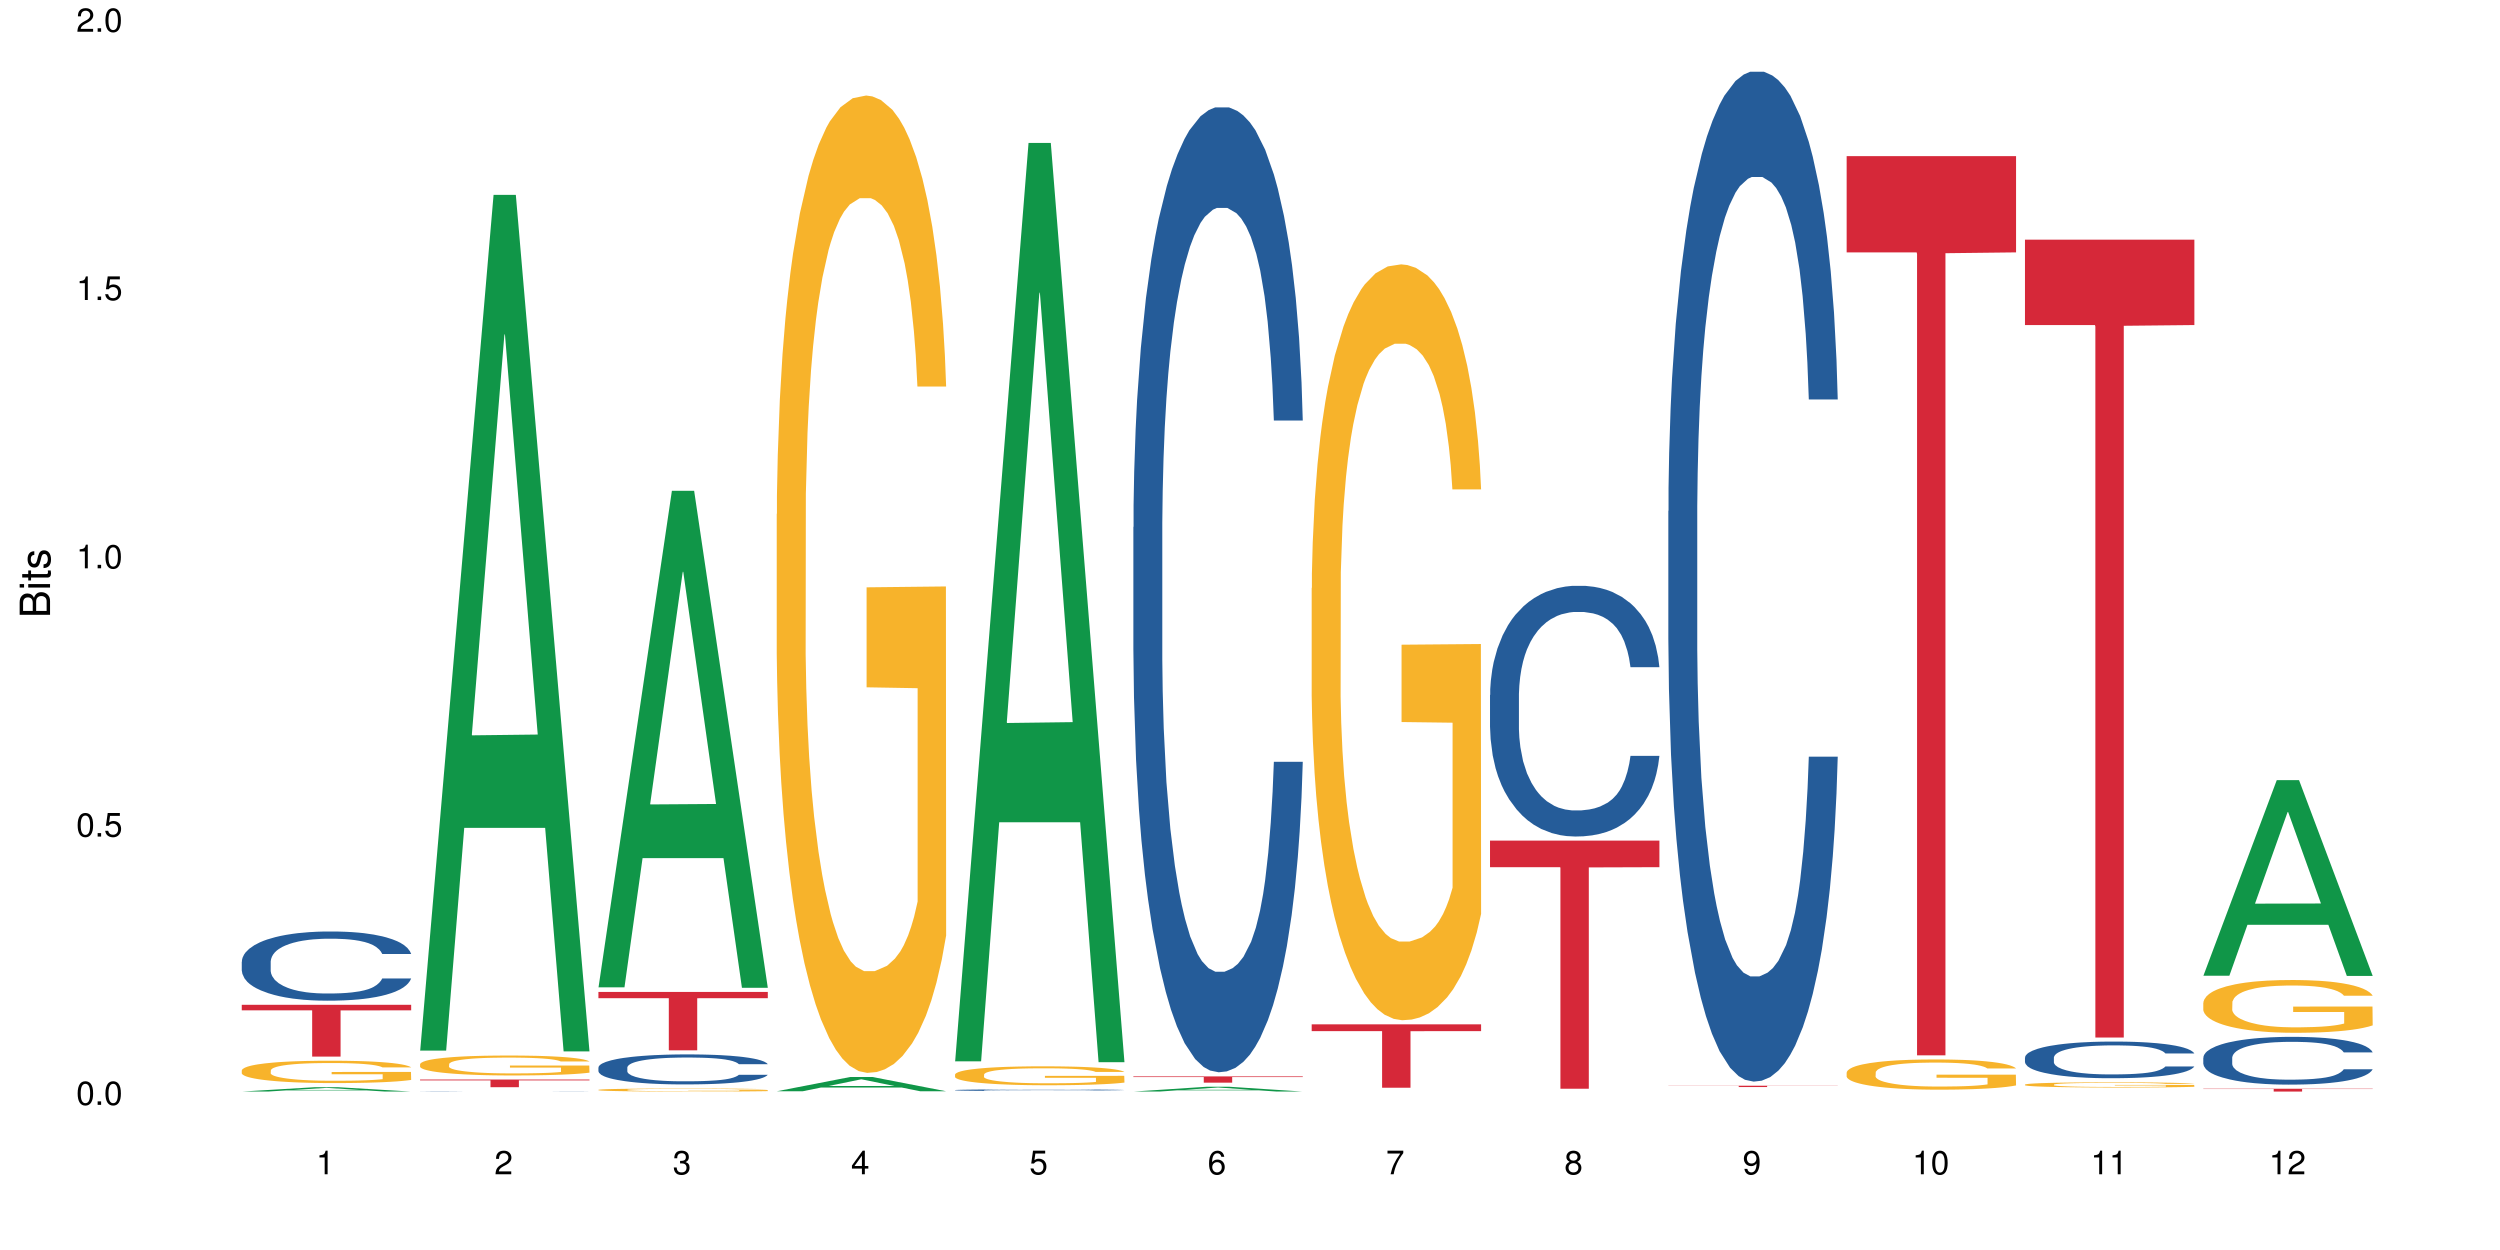 <?xml version="1.0" encoding="UTF-8"?>
<svg xmlns="http://www.w3.org/2000/svg" xmlns:xlink="http://www.w3.org/1999/xlink" width="720pt" height="360pt" viewBox="0 0 720 360" version="1.1">
<defs>
<g>
<symbol overflow="visible" id="glyph0-0">
<path style="stroke:none;" d=""/>
</symbol>
<symbol overflow="visible" id="glyph0-1">
<path style="stroke:none;" d="M 2.641 -6.797 C 2 -6.797 1.422 -6.531 1.078 -6.047 C 0.641 -5.453 0.406 -4.547 0.406 -3.297 C 0.406 -1 1.188 0.219 2.641 0.219 C 4.078 0.219 4.859 -1 4.859 -3.234 C 4.859 -4.562 4.656 -5.438 4.203 -6.047 C 3.844 -6.531 3.281 -6.797 2.641 -6.797 Z M 2.641 -6.047 C 3.547 -6.047 4 -5.125 4 -3.312 C 4 -1.375 3.562 -0.484 2.625 -0.484 C 1.734 -0.484 1.281 -1.422 1.281 -3.281 C 1.281 -5.141 1.734 -6.047 2.641 -6.047 Z M 2.641 -6.047 "/>
</symbol>
<symbol overflow="visible" id="glyph0-2">
<path style="stroke:none;" d="M 1.828 -1 L 0.828 -1 L 0.828 0 L 1.828 0 Z M 1.828 -1 "/>
</symbol>
<symbol overflow="visible" id="glyph0-3">
<path style="stroke:none;" d="M 4.562 -6.797 L 1.062 -6.797 L 0.547 -3.094 L 1.328 -3.094 C 1.719 -3.562 2.047 -3.734 2.578 -3.734 C 3.484 -3.734 4.062 -3.109 4.062 -2.094 C 4.062 -1.125 3.484 -0.531 2.578 -0.531 C 1.828 -0.531 1.375 -0.906 1.188 -1.672 L 0.328 -1.672 C 0.453 -1.109 0.547 -0.844 0.75 -0.594 C 1.125 -0.078 1.828 0.219 2.594 0.219 C 3.969 0.219 4.922 -0.781 4.922 -2.219 C 4.922 -3.562 4.031 -4.484 2.719 -4.484 C 2.25 -4.484 1.859 -4.359 1.469 -4.062 L 1.734 -5.969 L 4.562 -5.969 Z M 4.562 -6.797 "/>
</symbol>
<symbol overflow="visible" id="glyph0-4">
<path style="stroke:none;" d="M 2.484 -4.844 L 2.484 0 L 3.328 0 L 3.328 -6.797 L 2.766 -6.797 C 2.469 -5.75 2.281 -5.609 0.984 -5.453 L 0.984 -4.844 Z M 2.484 -4.844 "/>
</symbol>
<symbol overflow="visible" id="glyph0-5">
<path style="stroke:none;" d="M 4.859 -0.828 L 1.281 -0.828 C 1.359 -1.391 1.672 -1.75 2.5 -2.234 L 3.469 -2.75 C 4.406 -3.266 4.906 -3.969 4.906 -4.812 C 4.906 -5.375 4.672 -5.906 4.266 -6.266 C 3.859 -6.625 3.375 -6.797 2.719 -6.797 C 1.859 -6.797 1.219 -6.5 0.844 -5.922 C 0.609 -5.562 0.5 -5.125 0.484 -4.438 L 1.328 -4.438 C 1.359 -4.906 1.406 -5.188 1.531 -5.406 C 1.75 -5.812 2.188 -6.062 2.703 -6.062 C 3.469 -6.062 4.031 -5.516 4.031 -4.781 C 4.031 -4.25 3.719 -3.797 3.125 -3.438 L 2.234 -2.938 C 0.812 -2.141 0.406 -1.5 0.328 0 L 4.859 0 Z M 4.859 -0.828 "/>
</symbol>
<symbol overflow="visible" id="glyph0-6">
<path style="stroke:none;" d="M 2.125 -3.125 L 2.578 -3.125 C 3.516 -3.125 3.984 -2.703 3.984 -1.891 C 3.984 -1.031 3.469 -0.531 2.578 -0.531 C 1.656 -0.531 1.203 -0.984 1.156 -1.969 L 0.312 -1.969 C 0.344 -1.422 0.438 -1.078 0.609 -0.766 C 0.953 -0.109 1.625 0.219 2.547 0.219 C 3.953 0.219 4.859 -0.609 4.859 -1.906 C 4.859 -2.766 4.516 -3.25 3.703 -3.516 C 4.344 -3.766 4.656 -4.25 4.656 -4.938 C 4.656 -6.109 3.875 -6.797 2.578 -6.797 C 1.203 -6.797 0.484 -6.047 0.453 -4.609 L 1.297 -4.609 C 1.312 -5.016 1.344 -5.25 1.453 -5.453 C 1.641 -5.828 2.062 -6.062 2.594 -6.062 C 3.344 -6.062 3.797 -5.625 3.797 -4.906 C 3.797 -4.422 3.609 -4.141 3.25 -3.984 C 3.016 -3.891 2.719 -3.844 2.125 -3.844 Z M 2.125 -3.125 "/>
</symbol>
<symbol overflow="visible" id="glyph0-7">
<path style="stroke:none;" d="M 3.141 -1.625 L 3.141 0 L 3.984 0 L 3.984 -1.625 L 4.984 -1.625 L 4.984 -2.391 L 3.984 -2.391 L 3.984 -6.797 L 3.359 -6.797 L 0.266 -2.516 L 0.266 -1.625 Z M 3.141 -2.391 L 1 -2.391 L 3.141 -5.359 Z M 3.141 -2.391 "/>
</symbol>
<symbol overflow="visible" id="glyph0-8">
<path style="stroke:none;" d="M 4.781 -5.031 C 4.609 -6.141 3.891 -6.797 2.844 -6.797 C 2.094 -6.797 1.422 -6.438 1.031 -5.828 C 0.609 -5.172 0.406 -4.344 0.406 -3.094 C 0.406 -1.953 0.578 -1.234 0.984 -0.625 C 1.359 -0.078 1.953 0.219 2.703 0.219 C 3.984 0.219 4.922 -0.734 4.922 -2.078 C 4.922 -3.344 4.062 -4.234 2.844 -4.234 C 2.172 -4.234 1.641 -3.969 1.281 -3.469 C 1.281 -5.125 1.828 -6.047 2.797 -6.047 C 3.391 -6.047 3.797 -5.672 3.938 -5.031 Z M 2.734 -3.484 C 3.547 -3.484 4.062 -2.922 4.062 -2 C 4.062 -1.156 3.484 -0.531 2.703 -0.531 C 1.922 -0.531 1.328 -1.188 1.328 -2.047 C 1.328 -2.891 1.906 -3.484 2.734 -3.484 Z M 2.734 -3.484 "/>
</symbol>
<symbol overflow="visible" id="glyph0-9">
<path style="stroke:none;" d="M 4.984 -6.797 L 0.438 -6.797 L 0.438 -5.969 L 4.109 -5.969 C 2.5 -3.656 1.828 -2.234 1.328 0 L 2.219 0 C 2.594 -2.172 3.453 -4.047 4.984 -6.094 Z M 4.984 -6.797 "/>
</symbol>
<symbol overflow="visible" id="glyph0-10">
<path style="stroke:none;" d="M 3.75 -3.578 C 4.453 -4 4.688 -4.344 4.688 -4.984 C 4.688 -6.047 3.844 -6.797 2.641 -6.797 C 1.438 -6.797 0.594 -6.047 0.594 -4.984 C 0.594 -4.359 0.828 -4.016 1.516 -3.578 C 0.734 -3.203 0.359 -2.641 0.359 -1.891 C 0.359 -0.641 1.297 0.219 2.641 0.219 C 3.984 0.219 4.922 -0.641 4.922 -1.875 C 4.922 -2.641 4.531 -3.203 3.75 -3.578 Z M 2.641 -6.047 C 3.359 -6.047 3.812 -5.625 3.812 -4.969 C 3.812 -4.344 3.344 -3.922 2.641 -3.922 C 1.922 -3.922 1.453 -4.344 1.453 -4.984 C 1.453 -5.625 1.922 -6.047 2.641 -6.047 Z M 2.641 -3.203 C 3.484 -3.203 4.062 -2.672 4.062 -1.875 C 4.062 -1.062 3.484 -0.531 2.625 -0.531 C 1.797 -0.531 1.219 -1.078 1.219 -1.875 C 1.219 -2.672 1.797 -3.203 2.641 -3.203 Z M 2.641 -3.203 "/>
</symbol>
<symbol overflow="visible" id="glyph0-11">
<path style="stroke:none;" d="M 0.516 -1.547 C 0.672 -0.438 1.406 0.219 2.438 0.219 C 3.188 0.219 3.859 -0.141 4.266 -0.75 C 4.688 -1.406 4.891 -2.25 4.891 -3.484 C 4.891 -4.625 4.703 -5.359 4.312 -5.953 C 3.938 -6.5 3.344 -6.797 2.594 -6.797 C 1.297 -6.797 0.359 -5.844 0.359 -4.516 C 0.359 -3.25 1.234 -2.344 2.453 -2.344 C 3.094 -2.344 3.562 -2.578 4.016 -3.109 C 4 -1.453 3.469 -0.531 2.5 -0.531 C 1.906 -0.531 1.484 -0.906 1.359 -1.547 Z M 2.578 -6.062 C 3.375 -6.062 3.969 -5.406 3.969 -4.531 C 3.969 -3.688 3.375 -3.094 2.547 -3.094 C 1.734 -3.094 1.234 -3.672 1.234 -4.578 C 1.234 -5.438 1.797 -6.062 2.578 -6.062 Z M 2.578 -6.062 "/>
</symbol>
<symbol overflow="visible" id="glyph1-0">
<path style="stroke:none;" d=""/>
</symbol>
<symbol overflow="visible" id="glyph1-1">
<path style="stroke:none;" d="M 0 -0.953 L 0 -4.891 C 0 -5.719 -0.234 -6.344 -0.734 -6.797 C -1.188 -7.234 -1.812 -7.469 -2.5 -7.469 C -3.547 -7.469 -4.188 -7 -4.625 -5.875 C -4.984 -6.672 -5.641 -7.094 -6.531 -7.094 C -7.156 -7.094 -7.734 -6.859 -8.141 -6.391 C -8.562 -5.938 -8.75 -5.344 -8.75 -4.5 L -8.75 -0.953 Z M -4.984 -2.062 L -7.766 -2.062 L -7.766 -4.219 C -7.766 -4.844 -7.688 -5.203 -7.453 -5.5 C -7.219 -5.812 -6.859 -5.969 -6.375 -5.969 C -5.906 -5.969 -5.531 -5.812 -5.297 -5.5 C -5.062 -5.203 -4.984 -4.844 -4.984 -4.219 Z M -0.984 -2.062 L -4 -2.062 L -4 -4.781 C -4 -5.328 -3.859 -5.688 -3.578 -5.953 C -3.297 -6.219 -2.922 -6.359 -2.484 -6.359 C -2.062 -6.359 -1.688 -6.219 -1.406 -5.953 C -1.109 -5.688 -0.984 -5.328 -0.984 -4.781 Z M -0.984 -2.062 "/>
</symbol>
<symbol overflow="visible" id="glyph1-2">
<path style="stroke:none;" d="M -6.281 -1.797 L -6.281 -0.797 L 0 -0.797 L 0 -1.797 Z M -8.75 -1.797 L -8.75 -0.797 L -7.484 -0.797 L -7.484 -1.797 Z M -8.75 -1.797 "/>
</symbol>
<symbol overflow="visible" id="glyph1-3">
<path style="stroke:none;" d="M -6.281 -3.047 L -6.281 -2.016 L -8.016 -2.016 L -8.016 -1.016 L -6.281 -1.016 L -6.281 -0.172 L -5.469 -0.172 L -5.469 -1.016 L -0.719 -1.016 C -0.078 -1.016 0.281 -1.453 0.281 -2.234 C 0.281 -2.469 0.25 -2.719 0.188 -3.047 L -0.641 -3.047 C -0.609 -2.922 -0.594 -2.766 -0.594 -2.562 C -0.594 -2.141 -0.719 -2.016 -1.156 -2.016 L -5.469 -2.016 L -5.469 -3.047 Z M -6.281 -3.047 "/>
</symbol>
<symbol overflow="visible" id="glyph1-4">
<path style="stroke:none;" d="M -4.531 -5.25 C -5.766 -5.25 -6.469 -4.422 -6.469 -2.969 C -6.469 -1.516 -5.719 -0.562 -4.547 -0.562 C -3.562 -0.562 -3.094 -1.062 -2.734 -2.562 L -2.516 -3.484 C -2.344 -4.188 -2.094 -4.469 -1.625 -4.469 C -1.047 -4.469 -0.641 -3.875 -0.641 -3 C -0.641 -2.453 -0.797 -2 -1.062 -1.75 C -1.25 -1.594 -1.422 -1.531 -1.875 -1.469 L -1.875 -0.406 C -0.422 -0.453 0.281 -1.266 0.281 -2.922 C 0.281 -4.5 -0.5 -5.516 -1.719 -5.516 C -2.656 -5.516 -3.172 -4.984 -3.469 -3.734 L -3.703 -2.766 C -3.891 -1.953 -4.156 -1.609 -4.594 -1.609 C -5.172 -1.609 -5.547 -2.125 -5.547 -2.938 C -5.547 -3.75 -5.203 -4.172 -4.531 -4.203 Z M -4.531 -5.25 "/>
</symbol>
</g>
</defs>
<g id="surface94012">
<rect x="0" y="0" width="720" height="360" style="fill:rgb(100%,100%,100%);fill-opacity:1;stroke:none;"/>
<path style=" stroke:none;fill-rule:nonzero;fill:rgb(6.275%,58.824%,28.235%);fill-opacity:1;" d="M 69.629 314.371 L 69.68 314.367 L 90.793 313.105 L 97.203 313.105 L 118.418 314.371 L 110.965 314.371 L 105.648 314.039 L 82.348 314.039 L 77.137 314.371 L 69.629 314.371 L 84.59 313.906 L 103.512 313.902 L 94.074 313.312 L 93.973 313.312 L 93.867 313.316 L 84.535 313.902 L 84.59 313.906 Z M 69.629 314.371 "/>
<path style=" stroke:none;fill-rule:nonzero;fill:rgb(14.51%,36.078%,60%);fill-opacity:1;" d="M 69.629 276.949 L 69.688 276.93 L 69.688 276.492 L 69.867 275.801 L 70.285 274.926 L 70.699 274.328 L 71.77 273.254 L 73.258 272.215 L 74.805 271.414 L 75.938 270.938 L 76.949 270.574 L 79.27 269.902 L 80.754 269.555 L 82.363 269.246 L 84.324 268.938 L 85.754 268.754 L 88.965 268.465 L 91.348 268.336 L 93.191 268.281 L 97.176 268.281 L 99.559 268.355 L 101.281 268.445 L 103.188 268.59 L 104.793 268.754 L 107.59 269.156 L 110.09 269.664 L 111.219 269.957 L 113.004 270.52 L 114.371 271.066 L 115.324 271.539 L 116.395 272.215 L 117.348 273.035 L 118.062 273.961 L 118.418 274.746 L 110.09 274.746 L 109.672 274.016 L 109.195 273.453 L 108.305 272.707 L 107.41 272.176 L 106.16 271.648 L 105.031 271.305 L 103.484 270.957 L 102.117 270.738 L 100.688 270.574 L 99.32 270.465 L 96.699 270.355 L 93.668 270.355 L 92.535 270.395 L 90.215 270.539 L 88.965 270.668 L 87.18 270.922 L 85.934 271.156 L 84.445 271.523 L 83.434 271.832 L 82.184 272.305 L 81.289 272.723 L 80.281 273.324 L 79.684 273.781 L 79.148 274.289 L 78.672 274.891 L 78.316 275.527 L 78.078 276.203 L 77.961 276.859 L 77.961 279.68 L 78.078 280.336 L 78.375 281.102 L 79.148 282.211 L 80.281 283.176 L 81.59 283.941 L 82.84 284.488 L 83.551 284.742 L 84.504 285.035 L 85.992 285.398 L 88.133 285.762 L 89.383 285.906 L 91.285 286.055 L 93.25 286.125 L 95.867 286.125 L 98.188 286.055 L 99.734 285.961 L 101.344 285.816 L 103.543 285.508 L 104.91 285.215 L 106.102 284.871 L 106.996 284.523 L 107.59 284.23 L 108.48 283.668 L 109.195 283.047 L 109.73 282.41 L 110.09 281.793 L 118.418 281.793 L 118.062 282.52 L 117.523 283.23 L 116.988 283.758 L 116.156 284.395 L 115.203 284.961 L 113.836 285.598 L 112.707 286.016 L 111.219 286.473 L 109.852 286.816 L 108.363 287.129 L 106.16 287.492 L 104.734 287.676 L 103.188 287.836 L 101.344 287.984 L 99.02 288.109 L 96.523 288.184 L 94.203 288.203 L 91.703 288.164 L 89.859 288.094 L 87.418 287.93 L 84.387 287.602 L 82.184 287.254 L 80.457 286.91 L 78.969 286.543 L 77.305 286.055 L 75.164 285.254 L 73.855 284.633 L 72.961 284.121 L 71.949 283.414 L 71.234 282.777 L 70.402 281.754 L 69.809 280.465 L 69.629 279.461 Z M 69.629 276.949 "/>
<path style=" stroke:none;fill-rule:nonzero;fill:rgb(96.863%,70.196%,16.863%);fill-opacity:1;" d="M 69.629 308.242 L 69.688 308.238 L 69.688 308.121 L 69.926 307.855 L 70.523 307.492 L 71.297 307.191 L 72.129 306.957 L 72.664 306.832 L 73.555 306.656 L 74.328 306.527 L 76.293 306.262 L 78.793 306.016 L 80.16 305.906 L 81.707 305.809 L 83.91 305.695 L 84.922 305.656 L 88.016 305.562 L 91.523 305.5 L 95.391 305.484 L 97.176 305.488 L 99.617 305.512 L 102.949 305.578 L 104.852 305.637 L 106.34 305.695 L 107.887 305.773 L 109.789 305.891 L 111.574 306.031 L 113.004 306.172 L 114.43 306.348 L 115.621 306.539 L 116.633 306.742 L 117.523 306.992 L 118.062 307.195 L 118.418 307.402 L 110.148 307.402 L 109.672 307.195 L 109.137 307.039 L 108.242 306.844 L 107.352 306.703 L 106.457 306.59 L 104.793 306.438 L 103.363 306.344 L 101.578 306.262 L 99.855 306.207 L 97.891 306.172 L 96.699 306.16 L 93.547 306.16 L 90.691 306.203 L 89.027 306.25 L 87.836 306.297 L 86.168 306.383 L 85.16 306.457 L 84.562 306.504 L 82.777 306.684 L 81.59 306.848 L 80.934 306.961 L 80.102 307.137 L 79.508 307.297 L 78.852 307.531 L 78.496 307.707 L 78.02 308.109 L 77.961 309.168 L 78.137 309.391 L 78.496 309.633 L 78.969 309.844 L 79.684 310.066 L 80.398 310.238 L 81.648 310.469 L 82.719 310.621 L 83.551 310.723 L 85.16 310.879 L 85.812 310.934 L 87.359 311.039 L 88.965 311.121 L 90.93 311.191 L 92.418 311.227 L 94.797 311.258 L 97.832 311.258 L 101.402 311.223 L 103.664 311.176 L 105.211 311.129 L 106.219 311.086 L 107.469 311.023 L 108.363 310.961 L 109.195 310.898 L 110.207 310.797 L 110.207 309.391 L 95.512 309.387 L 95.512 308.727 L 118.359 308.723 L 118.418 311.023 L 117.168 311.18 L 115.621 311.332 L 114.133 311.453 L 112.586 311.551 L 110.387 311.664 L 108.602 311.734 L 105.863 311.816 L 103.363 311.867 L 100.746 311.906 L 98.426 311.922 L 95.691 311.93 L 93.25 311.918 L 90.633 311.879 L 88.551 311.832 L 86.645 311.773 L 84.742 311.699 L 82.363 311.574 L 80.816 311.477 L 79.207 311.352 L 77.602 311.203 L 76.176 311.047 L 75.223 310.922 L 74.27 310.781 L 73.258 310.605 L 72.309 310.402 L 71.594 310.223 L 70.938 310.016 L 70.461 309.82 L 69.988 309.555 L 69.75 309.344 L 69.629 309.16 Z M 69.629 308.242 "/>
<path style=" stroke:none;fill-rule:nonzero;fill:rgb(83.922%,15.686%,22.353%);fill-opacity:1;" d="M 69.629 289.383 L 118.418 289.383 L 118.418 290.98 L 98.086 290.992 L 98.086 304.305 L 89.902 304.305 L 89.902 291.008 L 89.785 290.98 L 69.629 290.98 Z M 69.629 289.383 "/>
<path style=" stroke:none;fill-rule:nonzero;fill:rgb(6.275%,58.824%,28.235%);fill-opacity:1;" d="M 120.984 302.582 L 121.039 302.348 L 142.148 56.117 L 148.559 56.117 L 169.773 302.812 L 162.32 302.812 L 157.004 238.418 L 133.703 238.418 L 128.492 302.582 L 120.984 302.582 L 135.945 211.777 L 154.867 211.547 L 145.434 96.422 L 145.328 96.191 L 145.223 96.887 L 135.895 211.547 L 135.945 211.777 Z M 120.984 302.582 "/>
<path style=" stroke:none;fill-rule:nonzero;fill:rgb(14.51%,36.078%,60%);fill-opacity:1;" d="M 120.984 314.328 L 121.047 314.328 L 121.223 314.324 L 121.641 314.324 L 122.055 314.32 L 123.129 314.316 L 124.613 314.312 L 126.16 314.309 L 128.305 314.309 L 130.625 314.305 L 132.113 314.305 L 133.719 314.301 L 142.703 314.301 L 144.547 314.297 L 148.535 314.297 L 150.914 314.301 L 158.945 314.301 L 161.445 314.305 L 162.574 314.305 L 164.359 314.309 L 166.68 314.309 L 167.75 314.312 L 168.703 314.316 L 169.418 314.32 L 169.773 314.32 L 161.027 314.32 L 160.551 314.316 L 159.66 314.316 L 158.766 314.312 L 157.516 314.312 L 156.387 314.309 L 152.043 314.309 L 150.676 314.305 L 143.891 314.305 L 141.57 314.309 L 135.801 314.309 L 134.789 314.312 L 133.539 314.312 L 132.648 314.316 L 131.637 314.316 L 131.039 314.32 L 130.504 314.32 L 130.031 314.324 L 129.672 314.324 L 129.434 314.328 L 129.316 314.328 L 129.316 314.34 L 129.434 314.344 L 129.73 314.344 L 130.504 314.348 L 131.637 314.352 L 132.945 314.355 L 134.195 314.355 L 134.906 314.359 L 137.348 314.359 L 139.488 314.363 L 152.699 314.363 L 154.898 314.359 L 157.457 314.359 L 158.352 314.355 L 159.84 314.355 L 160.551 314.352 L 161.086 314.352 L 161.445 314.348 L 169.773 314.348 L 169.418 314.352 L 168.883 314.352 L 168.348 314.355 L 167.512 314.355 L 166.562 314.359 L 165.191 314.359 L 164.062 314.363 L 162.574 314.363 L 161.207 314.367 L 156.09 314.367 L 154.543 314.371 L 138.777 314.371 L 135.742 314.367 L 131.812 314.367 L 130.328 314.363 L 128.66 314.363 L 126.52 314.359 L 125.211 314.359 L 124.316 314.355 L 123.305 314.352 L 122.594 314.352 L 121.758 314.348 L 121.164 314.344 L 120.984 314.34 Z M 120.984 314.328 "/>
<path style=" stroke:none;fill-rule:nonzero;fill:rgb(96.863%,70.196%,16.863%);fill-opacity:1;" d="M 120.984 306.449 L 121.047 306.445 L 121.047 306.34 L 121.281 306.105 L 121.879 305.781 L 122.652 305.512 L 123.484 305.301 L 124.02 305.191 L 124.914 305.035 L 125.688 304.922 L 127.648 304.684 L 130.148 304.465 L 131.516 304.371 L 133.062 304.281 L 135.266 304.18 L 136.277 304.145 L 139.371 304.059 L 142.883 304.008 L 146.75 303.992 L 148.535 303.996 L 150.973 304.02 L 154.305 304.074 L 156.207 304.129 L 157.695 304.18 L 159.242 304.25 L 161.148 304.355 L 162.934 304.48 L 164.359 304.605 L 165.789 304.762 L 166.977 304.93 L 167.988 305.113 L 168.883 305.336 L 169.418 305.52 L 169.773 305.699 L 161.504 305.699 L 161.027 305.52 L 160.492 305.375 L 159.602 305.203 L 158.707 305.078 L 157.816 304.977 L 156.148 304.84 L 154.723 304.758 L 152.938 304.684 L 151.211 304.637 L 149.246 304.605 L 148.059 304.594 L 144.902 304.594 L 142.047 304.633 L 140.383 304.672 L 139.191 304.715 L 137.527 304.793 L 136.516 304.855 L 135.918 304.898 L 134.133 305.062 L 132.945 305.207 L 132.289 305.309 L 131.457 305.465 L 130.863 305.605 L 130.207 305.816 L 129.852 305.973 L 129.375 306.332 L 129.316 307.273 L 129.492 307.473 L 129.852 307.688 L 130.328 307.875 L 131.039 308.074 L 131.754 308.227 L 133.004 308.434 L 134.074 308.57 L 134.906 308.656 L 136.516 308.801 L 137.168 308.848 L 138.715 308.941 L 140.324 309.016 L 142.285 309.078 L 143.773 309.109 L 146.152 309.137 L 149.188 309.137 L 152.758 309.105 L 155.02 309.062 L 156.566 309.02 L 157.578 308.984 L 158.828 308.926 L 159.719 308.871 L 160.551 308.816 L 161.562 308.727 L 161.562 307.473 L 146.867 307.469 L 146.867 306.879 L 169.715 306.875 L 169.773 308.926 L 168.523 309.066 L 166.977 309.203 L 165.492 309.309 L 163.941 309.398 L 161.742 309.496 L 159.957 309.559 L 157.219 309.633 L 154.723 309.68 L 152.102 309.711 L 149.781 309.727 L 147.047 309.734 L 144.605 309.723 L 141.988 309.691 L 139.906 309.648 L 138.004 309.598 L 136.098 309.527 L 133.719 309.418 L 132.172 309.328 L 130.566 309.219 L 128.957 309.086 L 127.531 308.945 L 126.578 308.836 L 125.625 308.711 L 124.613 308.555 L 123.664 308.375 L 122.949 308.211 L 122.293 308.027 L 121.82 307.855 L 121.344 307.621 L 121.105 307.43 L 120.984 307.27 Z M 120.984 306.449 "/>
<path style=" stroke:none;fill-rule:nonzero;fill:rgb(83.922%,15.686%,22.353%);fill-opacity:1;" d="M 120.984 310.914 L 169.773 310.914 L 169.773 311.148 L 149.441 311.152 L 149.441 313.117 L 141.262 313.117 L 141.262 311.152 L 141.141 311.148 L 120.984 311.148 Z M 120.984 310.914 "/>
<path style=" stroke:none;fill-rule:nonzero;fill:rgb(6.275%,58.824%,28.235%);fill-opacity:1;" d="M 172.344 284.359 L 172.395 284.227 L 193.504 141.359 L 199.914 141.359 L 221.129 284.496 L 213.676 284.496 L 208.359 247.133 L 185.059 247.133 L 179.848 284.359 L 172.344 284.359 L 187.301 231.676 L 206.223 231.543 L 196.789 164.746 L 196.684 164.609 L 196.578 165.012 L 187.25 231.543 L 187.301 231.676 Z M 172.344 284.359 "/>
<path style=" stroke:none;fill-rule:nonzero;fill:rgb(14.51%,36.078%,60%);fill-opacity:1;" d="M 172.344 307.434 L 172.402 307.426 L 172.402 307.238 L 172.578 306.938 L 172.996 306.559 L 173.414 306.297 L 174.484 305.832 L 175.973 305.383 L 177.52 305.035 L 178.648 304.828 L 179.66 304.672 L 181.98 304.379 L 183.469 304.23 L 185.074 304.098 L 187.039 303.961 L 188.465 303.883 L 191.68 303.758 L 194.059 303.699 L 195.902 303.676 L 199.891 303.676 L 202.27 303.707 L 203.996 303.75 L 205.898 303.812 L 207.504 303.883 L 210.301 304.055 L 212.801 304.277 L 213.93 304.402 L 215.715 304.648 L 217.086 304.887 L 218.035 305.09 L 219.109 305.383 L 220.059 305.738 L 220.773 306.141 L 221.129 306.48 L 212.801 306.48 L 212.383 306.164 L 211.906 305.918 L 211.016 305.594 L 210.125 305.367 L 208.875 305.137 L 207.742 304.988 L 206.195 304.836 L 204.828 304.742 L 203.398 304.672 L 202.031 304.625 L 199.414 304.578 L 196.379 304.578 L 195.25 304.594 L 192.93 304.656 L 191.68 304.711 L 189.895 304.82 L 188.645 304.926 L 187.156 305.082 L 186.145 305.215 L 184.895 305.422 L 184.004 305.602 L 182.992 305.863 L 182.398 306.062 L 181.863 306.281 L 181.387 306.543 L 181.027 306.82 L 180.789 307.109 L 180.672 307.395 L 180.672 308.617 L 180.789 308.902 L 181.09 309.234 L 181.863 309.715 L 182.992 310.133 L 184.301 310.465 L 185.551 310.703 L 186.266 310.812 L 187.215 310.941 L 188.703 311.098 L 190.848 311.254 L 192.094 311.32 L 194 311.383 L 195.961 311.414 L 198.582 311.414 L 200.902 311.383 L 202.449 311.344 L 204.055 311.277 L 206.258 311.145 L 207.625 311.02 L 208.812 310.867 L 209.707 310.719 L 210.301 310.594 L 211.195 310.348 L 211.906 310.078 L 212.445 309.805 L 212.801 309.535 L 221.129 309.535 L 220.773 309.852 L 220.238 310.16 L 219.703 310.387 L 218.871 310.664 L 217.918 310.906 L 216.551 311.184 L 215.418 311.367 L 213.93 311.562 L 212.562 311.715 L 211.074 311.848 L 208.875 312.004 L 207.445 312.086 L 205.898 312.156 L 204.055 312.219 L 201.734 312.273 L 199.234 312.305 L 196.914 312.312 L 194.414 312.297 L 192.57 312.266 L 190.133 312.195 L 187.098 312.055 L 184.895 311.902 L 183.172 311.754 L 181.684 311.594 L 180.016 311.383 L 177.875 311.035 L 176.566 310.766 L 175.672 310.547 L 174.664 310.238 L 173.949 309.961 L 173.117 309.52 L 172.52 308.957 L 172.344 308.523 Z M 172.344 307.434 "/>
<path style=" stroke:none;fill-rule:nonzero;fill:rgb(96.863%,70.196%,16.863%);fill-opacity:1;" d="M 172.344 313.867 L 172.402 313.867 L 172.402 313.852 L 172.641 313.816 L 173.234 313.766 L 174.008 313.727 L 174.84 313.691 L 175.375 313.676 L 176.27 313.652 L 177.043 313.633 L 179.004 313.598 L 181.504 313.566 L 182.875 313.551 L 184.422 313.535 L 186.621 313.523 L 187.633 313.516 L 190.727 313.504 L 194.238 313.496 L 198.105 313.492 L 199.891 313.492 L 202.328 313.496 L 205.66 313.504 L 207.566 313.512 L 209.051 313.523 L 210.598 313.531 L 212.504 313.547 L 214.289 313.566 L 215.715 313.586 L 217.145 313.609 L 218.336 313.637 L 219.344 313.664 L 220.238 313.699 L 220.773 313.727 L 221.129 313.754 L 212.859 313.754 L 212.383 313.727 L 211.848 313.703 L 210.957 313.68 L 210.062 313.66 L 209.172 313.645 L 207.504 313.621 L 206.078 313.609 L 204.293 313.598 L 202.566 313.59 L 200.605 313.586 L 196.262 313.586 L 193.402 313.59 L 191.738 313.598 L 190.547 313.602 L 188.883 313.617 L 187.871 313.625 L 187.277 313.633 L 185.492 313.656 L 184.301 313.68 L 183.648 313.695 L 182.812 313.719 L 182.219 313.738 L 181.562 313.773 L 181.207 313.797 L 180.73 313.852 L 180.672 313.996 L 180.852 314.023 L 181.207 314.059 L 181.684 314.086 L 182.398 314.117 L 183.109 314.141 L 184.359 314.172 L 185.43 314.191 L 186.266 314.207 L 187.871 314.227 L 188.527 314.234 L 190.074 314.25 L 191.68 314.262 L 193.641 314.27 L 195.129 314.273 L 197.508 314.277 L 200.543 314.277 L 204.113 314.273 L 206.375 314.27 L 207.922 314.262 L 208.934 314.258 L 210.184 314.246 L 211.074 314.238 L 211.906 314.23 L 212.918 314.215 L 212.918 314.023 L 198.223 314.023 L 198.223 313.934 L 221.07 313.934 L 221.129 314.246 L 219.883 314.27 L 218.336 314.289 L 216.848 314.305 L 215.301 314.32 L 213.098 314.336 L 211.312 314.344 L 208.578 314.355 L 206.078 314.363 L 203.461 314.367 L 201.141 314.371 L 198.402 314.371 L 195.961 314.367 L 193.344 314.363 L 191.262 314.359 L 189.359 314.352 L 187.453 314.34 L 185.074 314.324 L 183.527 314.309 L 181.922 314.293 L 180.316 314.273 L 177.934 314.234 L 176.984 314.215 L 175.973 314.191 L 175.02 314.164 L 174.305 314.137 L 173.652 314.109 L 173.176 314.082 L 172.699 314.047 L 172.461 314.02 L 172.344 313.992 Z M 172.344 313.867 "/>
<path style=" stroke:none;fill-rule:nonzero;fill:rgb(83.922%,15.686%,22.353%);fill-opacity:1;" d="M 172.344 285.676 L 221.129 285.676 L 221.129 287.477 L 200.797 287.492 L 200.797 302.496 L 192.617 302.496 L 192.617 287.508 L 192.496 287.477 L 172.344 287.477 Z M 172.344 285.676 "/>
<path style=" stroke:none;fill-rule:nonzero;fill:rgb(6.275%,58.824%,28.235%);fill-opacity:1;" d="M 223.699 314.281 L 223.75 314.277 L 244.859 310.176 L 251.273 310.176 L 272.488 314.285 L 265.031 314.285 L 259.715 313.215 L 236.418 313.215 L 231.203 314.281 L 223.699 314.281 L 238.656 312.77 L 257.578 312.766 L 248.145 310.848 L 248.039 310.844 L 247.938 310.855 L 238.605 312.766 L 238.656 312.77 Z M 223.699 314.281 "/>
<path style=" stroke:none;fill-rule:nonzero;fill:rgb(96.863%,70.196%,16.863%);fill-opacity:1;" d="M 223.699 148.074 L 223.758 147.816 L 223.758 142.676 L 223.996 131.109 L 224.59 115.168 L 225.363 102.059 L 226.195 91.777 L 226.734 86.379 L 227.625 78.664 L 228.398 73.012 L 230.363 61.441 L 232.859 50.645 L 234.23 46.02 L 235.777 41.648 L 237.977 36.766 L 238.988 34.965 L 242.082 30.852 L 245.594 28.281 L 249.461 27.508 L 251.246 27.766 L 253.684 28.797 L 257.016 31.621 L 258.922 34.195 L 260.41 36.766 L 261.957 40.105 L 263.859 45.246 L 265.645 51.418 L 267.074 57.586 L 268.5 65.297 L 269.691 73.523 L 270.703 82.523 L 271.594 93.32 L 272.129 102.316 L 272.488 111.312 L 264.215 111.312 L 263.742 102.316 L 263.203 95.375 L 262.312 86.891 L 261.422 80.723 L 260.527 75.84 L 258.863 69.156 L 257.434 65.043 L 255.648 61.441 L 253.922 59.129 L 251.961 57.586 L 250.77 57.074 L 247.617 57.074 L 244.762 58.871 L 243.094 60.93 L 241.906 62.984 L 240.238 66.84 L 239.227 69.926 L 238.633 71.98 L 236.848 79.953 L 235.656 87.148 L 235.004 92.035 L 234.168 99.746 L 233.574 106.688 L 232.922 116.969 L 232.562 124.68 L 232.086 142.16 L 232.027 188.434 L 232.207 198.203 L 232.562 208.742 L 233.039 217.996 L 233.754 227.766 L 234.469 235.219 L 235.719 245.246 L 236.789 251.93 L 237.621 256.301 L 239.227 263.238 L 239.883 265.555 L 241.43 270.18 L 243.035 273.781 L 245 276.863 L 246.484 278.406 L 248.867 279.691 L 251.898 279.691 L 255.469 278.148 L 257.73 276.094 L 259.277 274.035 L 260.289 272.238 L 261.539 269.41 L 262.43 266.84 L 263.266 264.012 L 264.277 259.641 L 264.277 198.203 L 249.578 197.945 L 249.578 169.152 L 272.426 168.895 L 272.488 269.41 L 271.238 276.352 L 269.691 283.035 L 268.203 288.176 L 266.656 292.547 L 264.453 297.43 L 262.668 300.516 L 259.934 304.113 L 257.434 306.426 L 254.816 307.969 L 252.496 308.742 L 249.758 308.996 L 247.32 308.484 L 244.699 306.941 L 242.617 304.883 L 240.715 302.312 L 238.812 298.973 L 236.43 293.574 L 234.883 289.203 L 233.277 283.805 L 231.672 277.379 L 230.242 270.438 L 229.293 265.039 L 228.34 258.871 L 227.328 251.156 L 226.375 242.418 L 225.66 234.449 L 225.008 225.449 L 224.531 216.969 L 224.055 205.398 L 223.816 196.145 L 223.699 188.176 Z M 223.699 148.074 "/>
<path style=" stroke:none;fill-rule:nonzero;fill:rgb(6.275%,58.824%,28.235%);fill-opacity:1;" d="M 275.055 305.672 L 275.105 305.422 L 296.219 41.164 L 302.629 41.164 L 323.844 305.918 L 316.391 305.918 L 311.074 236.809 L 287.773 236.809 L 282.559 305.672 L 275.055 305.672 L 290.016 208.223 L 308.934 207.973 L 299.5 84.418 L 299.398 84.172 L 299.293 84.918 L 289.961 207.973 L 290.016 208.223 Z M 275.055 305.672 "/>
<path style=" stroke:none;fill-rule:nonzero;fill:rgb(14.51%,36.078%,60%);fill-opacity:1;" d="M 275.055 313.941 L 275.113 313.941 L 275.113 313.93 L 275.293 313.914 L 275.711 313.895 L 276.125 313.879 L 277.195 313.852 L 278.684 313.828 L 280.23 313.809 L 281.359 313.797 L 282.371 313.789 L 284.691 313.773 L 286.18 313.766 L 287.789 313.758 L 289.75 313.75 L 291.18 313.746 L 294.391 313.738 L 296.77 313.734 L 304.98 313.734 L 306.707 313.738 L 308.613 313.742 L 310.219 313.746 L 313.016 313.754 L 315.512 313.766 L 316.645 313.773 L 318.43 313.789 L 319.797 313.801 L 320.75 313.812 L 321.82 313.828 L 322.773 313.848 L 323.484 313.871 L 323.844 313.891 L 315.512 313.891 L 315.098 313.871 L 314.621 313.859 L 313.727 313.84 L 312.836 313.828 L 311.586 313.816 L 310.457 313.805 L 308.91 313.797 L 307.539 313.793 L 306.113 313.789 L 304.742 313.785 L 297.961 313.785 L 295.641 313.789 L 294.391 313.789 L 292.605 313.797 L 291.355 313.805 L 289.871 313.812 L 288.859 313.82 L 287.609 313.832 L 286.715 313.84 L 285.703 313.855 L 285.109 313.867 L 284.574 313.879 L 284.098 313.891 L 283.742 313.906 L 283.504 313.926 L 283.383 313.941 L 283.383 314.008 L 283.504 314.023 L 283.801 314.043 L 284.574 314.07 L 285.703 314.094 L 287.012 314.109 L 288.262 314.125 L 288.977 314.129 L 289.93 314.137 L 291.418 314.145 L 293.559 314.152 L 294.809 314.156 L 296.711 314.16 L 298.676 314.164 L 301.293 314.164 L 303.613 314.16 L 305.16 314.16 L 306.766 314.156 L 308.969 314.148 L 310.336 314.141 L 311.527 314.133 L 312.418 314.125 L 313.016 314.117 L 313.906 314.105 L 314.621 314.09 L 315.156 314.074 L 315.512 314.059 L 323.844 314.059 L 323.484 314.074 L 322.949 314.094 L 322.414 314.105 L 321.582 314.121 L 320.629 314.133 L 319.262 314.148 L 318.133 314.16 L 316.645 314.172 L 315.273 314.18 L 313.789 314.188 L 311.586 314.195 L 310.16 314.199 L 308.613 314.203 L 306.766 314.207 L 304.445 314.211 L 295.285 314.211 L 292.844 314.207 L 289.809 314.199 L 287.609 314.191 L 285.883 314.18 L 284.395 314.172 L 282.73 314.16 L 280.586 314.141 L 279.277 314.125 L 278.387 314.113 L 277.375 314.098 L 276.66 314.082 L 275.828 314.059 L 275.234 314.027 L 275.055 314.004 Z M 275.055 313.941 "/>
<path style=" stroke:none;fill-rule:nonzero;fill:rgb(96.863%,70.196%,16.863%);fill-opacity:1;" d="M 275.055 309.434 L 275.113 309.43 L 275.113 309.332 L 275.352 309.105 L 275.945 308.797 L 276.719 308.543 L 277.555 308.344 L 278.09 308.238 L 278.98 308.09 L 279.754 307.98 L 281.719 307.758 L 284.219 307.547 L 285.586 307.457 L 287.133 307.371 L 289.336 307.277 L 290.344 307.242 L 293.438 307.164 L 296.949 307.113 L 300.816 307.098 L 302.602 307.105 L 305.043 307.125 L 308.375 307.18 L 310.277 307.23 L 311.766 307.277 L 313.312 307.344 L 315.215 307.441 L 317 307.562 L 318.43 307.684 L 319.855 307.832 L 321.047 307.992 L 322.059 308.164 L 322.949 308.375 L 323.484 308.547 L 323.844 308.723 L 315.574 308.723 L 315.098 308.547 L 314.562 308.414 L 313.668 308.25 L 312.777 308.129 L 311.883 308.035 L 310.219 307.906 L 308.789 307.828 L 307.004 307.758 L 305.281 307.711 L 303.316 307.684 L 302.125 307.672 L 298.973 307.672 L 296.117 307.707 L 294.449 307.746 L 293.262 307.785 L 291.594 307.859 L 290.582 307.922 L 289.988 307.961 L 288.203 308.117 L 287.012 308.254 L 286.359 308.348 L 285.527 308.5 L 284.93 308.633 L 284.277 308.832 L 283.918 308.98 L 283.445 309.32 L 283.383 310.219 L 283.562 310.406 L 283.918 310.609 L 284.395 310.789 L 285.109 310.98 L 285.824 311.125 L 287.074 311.32 L 288.145 311.449 L 288.977 311.531 L 290.582 311.668 L 291.238 311.711 L 292.785 311.801 L 294.391 311.871 L 296.355 311.93 L 297.844 311.961 L 300.223 311.984 L 303.258 311.984 L 306.828 311.957 L 309.086 311.918 L 310.633 311.875 L 311.645 311.84 L 312.895 311.785 L 313.789 311.738 L 314.621 311.684 L 315.633 311.598 L 315.633 310.406 L 300.938 310.402 L 300.938 309.844 L 323.785 309.84 L 323.844 311.785 L 322.594 311.922 L 321.047 312.051 L 319.559 312.152 L 318.012 312.234 L 315.812 312.328 L 314.027 312.391 L 311.289 312.461 L 308.789 312.504 L 306.172 312.535 L 303.852 312.551 L 301.113 312.555 L 298.676 312.543 L 296.059 312.516 L 293.977 312.473 L 292.07 312.426 L 290.168 312.359 L 287.789 312.254 L 286.238 312.172 L 284.633 312.066 L 283.027 311.941 L 281.598 311.809 L 280.648 311.703 L 279.695 311.582 L 278.684 311.434 L 277.73 311.266 L 277.02 311.109 L 276.363 310.934 L 275.887 310.77 L 275.41 310.547 L 275.172 310.367 L 275.055 310.211 Z M 275.055 309.434 "/>
<path style=" stroke:none;fill-rule:nonzero;fill:rgb(6.275%,58.824%,28.235%);fill-opacity:1;" d="M 326.41 314.371 L 326.465 314.367 L 347.574 312.98 L 353.984 312.98 L 375.199 314.371 L 367.746 314.371 L 362.43 314.008 L 339.129 314.008 L 333.918 314.371 L 326.41 314.371 L 341.371 313.859 L 360.293 313.855 L 350.855 313.207 L 350.754 313.207 L 350.648 313.211 L 341.32 313.855 L 341.371 313.859 Z M 326.41 314.371 "/>
<path style=" stroke:none;fill-rule:nonzero;fill:rgb(14.51%,36.078%,60%);fill-opacity:1;" d="M 326.41 151.84 L 326.469 151.586 L 326.469 145.488 L 326.648 135.836 L 327.066 123.645 L 327.48 115.262 L 328.555 100.277 L 330.039 85.797 L 331.586 74.621 L 332.719 68.016 L 333.73 62.938 L 336.051 53.539 L 337.535 48.711 L 339.145 44.395 L 341.105 40.074 L 342.535 37.535 L 345.746 33.473 L 348.129 31.691 L 349.973 30.93 L 353.957 30.93 L 356.34 31.945 L 358.062 33.219 L 359.969 35.25 L 361.574 37.535 L 364.371 43.125 L 366.871 50.234 L 368 54.301 L 369.785 62.176 L 371.152 69.793 L 372.105 76.398 L 373.176 85.797 L 374.129 97.227 L 374.844 110.184 L 375.199 121.105 L 366.871 121.105 L 366.453 110.945 L 365.977 103.07 L 365.086 92.656 L 364.191 85.289 L 362.941 77.922 L 361.812 73.098 L 360.266 68.27 L 358.898 65.223 L 357.469 62.938 L 356.102 61.41 L 353.484 59.887 L 350.449 59.887 L 349.316 60.395 L 346.996 62.43 L 345.746 64.207 L 343.961 67.762 L 342.715 71.062 L 341.227 76.145 L 340.215 80.461 L 338.965 87.066 L 338.074 92.91 L 337.062 101.293 L 336.465 107.641 L 335.93 114.754 L 335.453 123.137 L 335.098 132.027 L 334.859 141.426 L 334.742 150.57 L 334.742 189.941 L 334.859 199.086 L 335.156 209.754 L 335.93 225.25 L 337.062 238.711 L 338.371 249.379 L 339.621 257 L 340.332 260.555 L 341.285 264.621 L 342.773 269.699 L 344.914 274.781 L 346.164 276.812 L 348.066 278.844 L 350.031 279.859 L 352.648 279.859 L 354.969 278.844 L 356.516 277.574 L 358.125 275.543 L 360.324 271.223 L 361.691 267.16 L 362.883 262.332 L 363.777 257.508 L 364.371 253.445 L 365.262 245.57 L 365.977 236.934 L 366.512 228.043 L 366.871 219.406 L 375.199 219.406 L 374.844 229.566 L 374.309 239.473 L 373.77 246.84 L 372.938 255.73 L 371.988 263.605 L 370.617 272.492 L 369.488 278.336 L 368 284.688 L 366.633 289.512 L 365.145 293.832 L 362.941 298.91 L 361.516 301.453 L 359.969 303.738 L 358.125 305.77 L 355.805 307.547 L 353.305 308.562 L 350.984 308.816 L 348.484 308.309 L 346.641 307.293 L 344.199 305.008 L 341.168 300.434 L 338.965 295.609 L 337.238 290.781 L 335.754 285.703 L 334.086 278.844 L 331.945 267.668 L 330.637 259.031 L 329.742 251.918 L 328.73 242.012 L 328.016 233.121 L 327.184 218.898 L 326.59 200.863 L 326.41 186.895 Z M 326.41 151.84 "/>
<path style=" stroke:none;fill-rule:nonzero;fill:rgb(83.922%,15.686%,22.353%);fill-opacity:1;" d="M 326.41 309.996 L 375.199 309.996 L 375.199 310.191 L 354.867 310.191 L 354.867 311.801 L 346.684 311.801 L 346.684 310.195 L 346.566 310.191 L 326.41 310.191 Z M 326.41 309.996 "/>
<path style=" stroke:none;fill-rule:nonzero;fill:rgb(96.863%,70.196%,16.863%);fill-opacity:1;" d="M 377.766 169.375 L 377.828 169.176 L 377.828 165.199 L 378.066 156.254 L 378.66 143.926 L 379.434 133.789 L 380.266 125.836 L 380.801 121.66 L 381.695 115.695 L 382.469 111.324 L 384.43 102.375 L 386.93 94.027 L 388.297 90.449 L 389.844 87.066 L 392.047 83.289 L 393.059 81.898 L 396.152 78.719 L 399.664 76.73 L 403.531 76.133 L 405.316 76.332 L 407.754 77.129 L 411.086 79.316 L 412.988 81.301 L 414.477 83.289 L 416.023 85.875 L 417.93 89.852 L 419.715 94.621 L 421.141 99.395 L 422.57 105.359 L 423.758 111.719 L 424.77 118.68 L 425.664 127.027 L 426.199 133.988 L 426.555 140.945 L 418.285 140.945 L 417.809 133.988 L 417.273 128.617 L 416.383 122.059 L 415.488 117.285 L 414.598 113.508 L 412.93 108.34 L 411.504 105.16 L 409.719 102.375 L 407.992 100.586 L 406.027 99.395 L 404.84 98.996 L 401.684 98.996 L 398.828 100.387 L 397.164 101.98 L 395.973 103.57 L 394.309 106.551 L 393.297 108.938 L 392.699 110.527 L 390.918 116.691 L 389.727 122.258 L 389.07 126.035 L 388.238 132 L 387.645 137.367 L 386.988 145.32 L 386.633 151.285 L 386.156 164.801 L 386.098 200.586 L 386.273 208.141 L 386.633 216.293 L 387.109 223.449 L 387.824 231.004 L 388.535 236.77 L 389.785 244.523 L 390.855 249.691 L 391.691 253.074 L 393.297 258.441 L 393.949 260.23 L 395.496 263.809 L 397.105 266.594 L 399.066 268.977 L 400.555 270.172 L 402.934 271.164 L 405.969 271.164 L 409.539 269.973 L 411.801 268.383 L 413.348 266.789 L 414.359 265.398 L 415.609 263.211 L 416.5 261.223 L 417.332 259.039 L 418.344 255.656 L 418.344 208.141 L 403.648 207.945 L 403.648 185.676 L 426.496 185.477 L 426.555 263.211 L 425.305 268.582 L 423.758 273.75 L 422.273 277.727 L 420.727 281.105 L 418.523 284.883 L 416.738 287.27 L 414 290.051 L 411.504 291.84 L 408.883 293.035 L 406.562 293.629 L 403.828 293.828 L 401.387 293.43 L 398.77 292.238 L 396.688 290.648 L 394.785 288.66 L 392.879 286.074 L 390.5 281.898 L 388.953 278.52 L 387.348 274.344 L 385.738 269.375 L 384.312 264.008 L 383.359 259.832 L 382.406 255.062 L 381.395 249.098 L 380.445 242.336 L 379.73 236.176 L 379.074 229.215 L 378.602 222.656 L 378.125 213.711 L 377.887 206.551 L 377.766 200.391 Z M 377.766 169.375 "/>
<path style=" stroke:none;fill-rule:nonzero;fill:rgb(83.922%,15.686%,22.353%);fill-opacity:1;" d="M 377.766 295.008 L 426.555 295.008 L 426.555 296.961 L 406.223 296.98 L 406.223 313.266 L 398.043 313.266 L 398.043 296.996 L 397.922 296.961 L 377.766 296.961 Z M 377.766 295.008 "/>
<path style=" stroke:none;fill-rule:nonzero;fill:rgb(14.51%,36.078%,60%);fill-opacity:1;" d="M 429.125 200.145 L 429.184 200.078 L 429.184 198.496 L 429.363 195.988 L 429.777 192.82 L 430.195 190.641 L 431.266 186.75 L 432.754 182.988 L 434.301 180.086 L 435.43 178.371 L 436.441 177.051 L 438.762 174.609 L 440.25 173.355 L 441.855 172.234 L 443.82 171.113 L 445.246 170.453 L 448.461 169.395 L 450.84 168.934 L 452.684 168.738 L 456.672 168.738 L 459.051 169 L 460.777 169.332 L 462.68 169.859 L 464.285 170.453 L 467.082 171.902 L 469.582 173.75 L 470.711 174.809 L 472.496 176.852 L 473.867 178.832 L 474.816 180.547 L 475.891 182.988 L 476.84 185.957 L 477.555 189.324 L 477.91 192.16 L 469.582 192.16 L 469.164 189.52 L 468.691 187.477 L 467.797 184.77 L 466.906 182.855 L 465.656 180.941 L 464.523 179.691 L 462.977 178.438 L 461.609 177.645 L 460.18 177.051 L 458.812 176.656 L 456.195 176.258 L 453.16 176.258 L 452.031 176.391 L 449.711 176.918 L 448.461 177.379 L 446.676 178.305 L 445.426 179.16 L 443.938 180.48 L 442.926 181.602 L 441.676 183.32 L 440.785 184.836 L 439.773 187.012 L 439.18 188.664 L 438.645 190.512 L 438.168 192.688 L 437.809 194.996 L 437.57 197.438 L 437.453 199.812 L 437.453 210.043 L 437.57 212.418 L 437.871 215.188 L 438.645 219.211 L 439.773 222.711 L 441.082 225.48 L 442.332 227.461 L 443.047 228.383 L 443.996 229.441 L 445.484 230.758 L 447.629 232.078 L 448.875 232.605 L 450.781 233.133 L 452.746 233.398 L 455.363 233.398 L 457.684 233.133 L 459.23 232.805 L 460.836 232.277 L 463.039 231.156 L 464.406 230.098 L 465.598 228.848 L 466.488 227.594 L 467.082 226.535 L 467.977 224.492 L 468.691 222.246 L 469.227 219.938 L 469.582 217.695 L 477.91 217.695 L 477.555 220.336 L 477.02 222.906 L 476.484 224.82 L 475.652 227.129 L 474.699 229.176 L 473.332 231.484 L 472.199 233.004 L 470.711 234.652 L 469.344 235.906 L 467.855 237.027 L 465.656 238.348 L 464.227 239.008 L 462.68 239.602 L 460.836 240.129 L 458.516 240.59 L 456.016 240.855 L 453.695 240.922 L 451.195 240.789 L 449.352 240.523 L 446.914 239.93 L 443.879 238.742 L 441.676 237.488 L 439.953 236.234 L 438.465 234.918 L 436.797 233.133 L 434.656 230.23 L 433.348 227.988 L 432.457 226.141 L 431.445 223.566 L 430.73 221.258 L 429.898 217.562 L 429.301 212.879 L 429.125 209.25 Z M 429.125 200.145 "/>
<path style=" stroke:none;fill-rule:nonzero;fill:rgb(83.922%,15.686%,22.353%);fill-opacity:1;" d="M 429.125 242.102 L 477.91 242.102 L 477.91 249.746 L 457.578 249.816 L 457.578 313.547 L 449.398 313.547 L 449.398 249.883 L 449.277 249.746 L 429.125 249.746 Z M 429.125 242.102 "/>
<path style=" stroke:none;fill-rule:nonzero;fill:rgb(14.51%,36.078%,60%);fill-opacity:1;" d="M 480.48 147.211 L 480.539 146.945 L 480.539 140.562 L 480.719 130.461 L 481.133 117.699 L 481.551 108.926 L 482.621 93.242 L 484.109 78.086 L 485.656 66.391 L 486.785 59.477 L 487.797 54.16 L 490.117 44.324 L 491.605 39.273 L 493.211 34.754 L 495.176 30.234 L 496.605 27.574 L 499.816 23.32 L 502.195 21.461 L 504.039 20.664 L 508.027 20.664 L 510.406 21.727 L 512.133 23.055 L 514.035 25.184 L 515.645 27.574 L 518.441 33.426 L 520.938 40.867 L 522.07 45.121 L 523.855 53.363 L 525.223 61.34 L 526.176 68.25 L 527.246 78.086 L 528.195 90.051 L 528.91 103.609 L 529.27 115.043 L 520.938 115.043 L 520.523 104.406 L 520.047 96.164 L 519.152 85.266 L 518.262 77.555 L 517.012 69.848 L 515.883 64.797 L 514.336 59.742 L 512.965 56.555 L 511.539 54.16 L 510.168 52.566 L 507.551 50.969 L 504.516 50.969 L 503.387 51.504 L 501.066 53.629 L 499.816 55.488 L 498.031 59.211 L 496.781 62.668 L 495.293 67.984 L 494.285 72.504 L 493.035 79.418 L 492.141 85.531 L 491.129 94.305 L 490.535 100.953 L 490 108.395 L 489.523 117.168 L 489.168 126.473 L 488.93 136.309 L 488.809 145.879 L 488.809 187.09 L 488.93 196.66 L 489.227 207.824 L 490 224.043 L 491.129 238.133 L 492.438 249.297 L 493.688 257.273 L 494.402 260.996 L 495.355 265.25 L 496.84 270.566 L 498.984 275.883 L 500.234 278.012 L 502.137 280.137 L 504.102 281.199 L 506.719 281.199 L 509.039 280.137 L 510.586 278.809 L 512.191 276.68 L 514.395 272.16 L 515.762 267.91 L 516.953 262.855 L 517.844 257.805 L 518.441 253.551 L 519.332 245.312 L 520.047 236.273 L 520.582 226.965 L 520.938 217.926 L 529.27 217.926 L 528.91 228.562 L 528.375 238.93 L 527.84 246.641 L 527.008 255.945 L 526.055 264.188 L 524.688 273.492 L 523.555 279.605 L 522.07 286.254 L 520.699 291.305 L 519.215 295.824 L 517.012 301.141 L 515.582 303.797 L 514.035 306.191 L 512.191 308.316 L 509.871 310.18 L 507.371 311.242 L 505.051 311.508 L 502.555 310.977 L 500.711 309.914 L 498.27 307.52 L 495.234 302.734 L 493.035 297.684 L 491.309 292.633 L 489.82 287.316 L 488.156 280.137 L 486.012 268.441 L 484.703 259.402 L 483.812 251.957 L 482.801 241.59 L 482.086 232.285 L 481.254 217.395 L 480.656 198.52 L 480.48 183.898 Z M 480.48 147.211 "/>
<path style=" stroke:none;fill-rule:nonzero;fill:rgb(83.922%,15.686%,22.353%);fill-opacity:1;" d="M 480.48 312.688 L 529.27 312.688 L 529.27 312.73 L 508.934 312.73 L 508.934 313.07 L 500.754 313.07 L 500.754 312.73 L 480.48 312.73 Z M 480.48 312.688 "/>
<path style=" stroke:none;fill-rule:nonzero;fill:rgb(96.863%,70.196%,16.863%);fill-opacity:1;" d="M 531.836 308.852 L 531.895 308.844 L 531.895 308.684 L 532.133 308.324 L 532.727 307.832 L 533.5 307.426 L 534.336 307.109 L 534.871 306.941 L 535.762 306.703 L 536.535 306.527 L 538.5 306.168 L 541 305.836 L 542.367 305.691 L 543.914 305.559 L 546.117 305.406 L 547.129 305.352 L 550.223 305.223 L 553.73 305.145 L 557.598 305.121 L 559.383 305.129 L 561.824 305.16 L 565.156 305.246 L 567.059 305.324 L 568.547 305.406 L 570.094 305.508 L 571.996 305.668 L 573.781 305.859 L 575.211 306.051 L 576.637 306.289 L 577.828 306.543 L 578.84 306.82 L 579.73 307.156 L 580.266 307.434 L 580.625 307.711 L 572.355 307.711 L 571.879 307.434 L 571.344 307.219 L 570.449 306.957 L 569.559 306.766 L 568.664 306.613 L 567 306.406 L 565.57 306.281 L 563.785 306.168 L 562.062 306.098 L 560.098 306.051 L 558.906 306.035 L 555.754 306.035 L 552.898 306.09 L 551.23 306.152 L 550.043 306.219 L 548.375 306.336 L 547.363 306.434 L 546.77 306.496 L 544.984 306.742 L 543.797 306.965 L 543.141 307.117 L 542.309 307.355 L 541.711 307.57 L 541.059 307.887 L 540.703 308.125 L 540.227 308.668 L 540.164 310.098 L 540.344 310.402 L 540.703 310.727 L 541.176 311.016 L 541.891 311.316 L 542.605 311.547 L 543.855 311.855 L 544.926 312.062 L 545.758 312.199 L 547.363 312.414 L 548.02 312.484 L 549.566 312.629 L 551.172 312.738 L 553.137 312.836 L 554.625 312.883 L 557.004 312.922 L 560.039 312.922 L 563.609 312.875 L 565.867 312.812 L 567.414 312.746 L 568.426 312.691 L 569.676 312.605 L 570.57 312.523 L 571.402 312.438 L 572.414 312.301 L 572.414 310.402 L 557.719 310.395 L 557.719 309.504 L 580.566 309.496 L 580.625 312.605 L 579.375 312.82 L 577.828 313.027 L 576.34 313.184 L 574.793 313.32 L 572.594 313.473 L 570.809 313.566 L 568.07 313.68 L 565.57 313.75 L 562.953 313.797 L 560.633 313.82 L 557.895 313.828 L 555.457 313.812 L 552.84 313.766 L 550.758 313.703 L 548.852 313.621 L 546.949 313.52 L 544.57 313.352 L 543.023 313.219 L 541.414 313.051 L 539.809 312.852 L 538.379 312.637 L 537.43 312.469 L 536.477 312.277 L 535.465 312.039 L 534.512 311.77 L 533.801 311.523 L 533.145 311.246 L 532.668 310.98 L 532.191 310.625 L 531.953 310.336 L 531.836 310.09 Z M 531.836 308.852 "/>
<path style=" stroke:none;fill-rule:nonzero;fill:rgb(83.922%,15.686%,22.353%);fill-opacity:1;" d="M 531.836 44.961 L 580.625 44.961 L 580.625 72.684 L 560.289 72.926 L 560.289 303.941 L 552.109 303.941 L 552.109 73.168 L 551.992 72.684 L 531.836 72.684 Z M 531.836 44.961 "/>
<path style=" stroke:none;fill-rule:nonzero;fill:rgb(14.51%,36.078%,60%);fill-opacity:1;" d="M 583.191 304.57 L 583.25 304.559 L 583.25 304.328 L 583.43 303.961 L 583.848 303.5 L 584.262 303.18 L 585.336 302.613 L 586.82 302.062 L 588.367 301.637 L 589.5 301.387 L 590.512 301.195 L 592.832 300.836 L 594.32 300.652 L 595.926 300.488 L 597.887 300.324 L 599.316 300.23 L 602.527 300.074 L 604.91 300.008 L 606.754 299.98 L 610.738 299.98 L 613.121 300.016 L 614.844 300.066 L 616.75 300.145 L 618.355 300.23 L 621.152 300.441 L 623.652 300.711 L 624.781 300.867 L 626.566 301.164 L 627.934 301.453 L 628.887 301.707 L 629.957 302.062 L 630.91 302.496 L 631.625 302.988 L 631.98 303.402 L 623.652 303.402 L 623.234 303.016 L 622.758 302.719 L 621.867 302.324 L 620.973 302.043 L 619.723 301.762 L 618.594 301.578 L 617.047 301.395 L 615.68 301.281 L 614.25 301.195 L 612.883 301.137 L 610.266 301.078 L 607.23 301.078 L 606.098 301.098 L 603.777 301.176 L 602.527 301.242 L 600.746 301.379 L 599.496 301.504 L 598.008 301.695 L 596.996 301.859 L 595.746 302.109 L 594.855 302.332 L 593.844 302.648 L 593.246 302.891 L 592.711 303.16 L 592.234 303.48 L 591.879 303.816 L 591.641 304.176 L 591.523 304.52 L 591.523 306.016 L 591.641 306.363 L 591.938 306.77 L 592.711 307.355 L 593.844 307.867 L 595.152 308.273 L 596.402 308.562 L 597.113 308.695 L 598.066 308.852 L 599.555 309.043 L 601.695 309.238 L 602.945 309.312 L 604.848 309.391 L 606.812 309.43 L 609.43 309.43 L 611.75 309.391 L 613.297 309.344 L 614.906 309.266 L 617.105 309.102 L 618.477 308.949 L 619.664 308.766 L 620.559 308.582 L 621.152 308.426 L 622.043 308.129 L 622.758 307.801 L 623.293 307.461 L 623.652 307.133 L 631.98 307.133 L 631.625 307.52 L 631.09 307.895 L 630.555 308.176 L 629.719 308.516 L 628.77 308.812 L 627.398 309.148 L 626.27 309.371 L 624.781 309.613 L 623.414 309.797 L 621.926 309.961 L 619.723 310.152 L 618.297 310.25 L 616.75 310.336 L 614.906 310.414 L 612.586 310.48 L 610.086 310.52 L 607.766 310.527 L 605.266 310.512 L 603.422 310.473 L 600.98 310.383 L 597.949 310.211 L 595.746 310.027 L 594.02 309.844 L 592.535 309.652 L 590.867 309.391 L 588.727 308.969 L 587.418 308.641 L 586.523 308.367 L 585.512 307.992 L 584.797 307.656 L 583.965 307.117 L 583.371 306.43 L 583.191 305.898 Z M 583.191 304.57 "/>
<path style=" stroke:none;fill-rule:nonzero;fill:rgb(96.863%,70.196%,16.863%);fill-opacity:1;" d="M 583.191 312.348 L 583.25 312.348 L 583.25 312.32 L 583.488 312.258 L 584.086 312.176 L 584.859 312.105 L 585.691 312.051 L 586.227 312.023 L 587.117 311.98 L 587.895 311.949 L 589.855 311.891 L 592.355 311.832 L 593.723 311.809 L 595.27 311.785 L 597.473 311.758 L 598.484 311.75 L 601.578 311.727 L 605.086 311.715 L 608.953 311.707 L 610.738 311.711 L 613.18 311.715 L 616.512 311.73 L 618.414 311.746 L 619.902 311.758 L 621.449 311.777 L 623.352 311.805 L 625.137 311.836 L 626.566 311.867 L 627.996 311.91 L 629.184 311.953 L 630.195 312 L 631.09 312.059 L 631.625 312.105 L 631.98 312.152 L 623.711 312.152 L 623.234 312.105 L 622.699 312.07 L 621.805 312.023 L 620.914 311.992 L 620.023 311.965 L 618.355 311.93 L 616.926 311.91 L 615.145 311.891 L 613.418 311.875 L 611.453 311.867 L 607.109 311.867 L 604.254 311.875 L 602.59 311.887 L 601.398 311.898 L 599.734 311.918 L 598.723 311.934 L 598.125 311.945 L 596.34 311.988 L 595.152 312.027 L 594.496 312.051 L 593.664 312.094 L 593.07 312.129 L 592.414 312.184 L 592.059 312.227 L 591.582 312.316 L 591.523 312.562 L 591.699 312.617 L 592.059 312.672 L 592.535 312.723 L 593.246 312.773 L 593.961 312.812 L 595.211 312.867 L 596.281 312.902 L 597.113 312.926 L 598.723 312.961 L 599.375 312.973 L 600.922 313 L 602.527 313.016 L 604.492 313.035 L 605.98 313.043 L 608.359 313.047 L 611.395 313.047 L 614.965 313.039 L 617.227 313.031 L 618.773 313.02 L 619.785 313.008 L 621.031 312.996 L 621.926 312.98 L 622.758 312.965 L 623.77 312.941 L 623.77 312.617 L 609.074 312.613 L 609.074 312.461 L 631.922 312.461 L 631.98 312.996 L 630.73 313.031 L 629.184 313.066 L 627.695 313.094 L 626.148 313.117 L 623.949 313.145 L 622.164 313.16 L 619.426 313.18 L 616.926 313.191 L 614.309 313.199 L 611.988 313.203 L 606.812 313.203 L 604.195 313.195 L 602.113 313.184 L 600.207 313.168 L 598.305 313.152 L 595.926 313.121 L 594.379 313.098 L 592.77 313.07 L 591.164 313.035 L 589.738 313 L 588.785 312.973 L 587.832 312.938 L 586.82 312.898 L 585.871 312.852 L 585.156 312.809 L 584.5 312.762 L 584.023 312.715 L 583.551 312.652 L 583.312 312.605 L 583.191 312.562 Z M 583.191 312.348 "/>
<path style=" stroke:none;fill-rule:nonzero;fill:rgb(83.922%,15.686%,22.353%);fill-opacity:1;" d="M 583.191 69.016 L 631.98 69.016 L 631.98 93.613 L 611.648 93.828 L 611.648 298.801 L 603.465 298.801 L 603.465 94.043 L 603.348 93.613 L 583.191 93.613 Z M 583.191 69.016 "/>
<path style=" stroke:none;fill-rule:nonzero;fill:rgb(6.275%,58.824%,28.235%);fill-opacity:1;" d="M 634.547 281.012 L 634.602 280.957 L 655.711 224.672 L 662.121 224.672 L 683.336 281.062 L 675.883 281.062 L 670.566 266.344 L 647.266 266.344 L 642.055 281.012 L 634.547 281.012 L 649.508 260.254 L 668.43 260.203 L 658.996 233.887 L 658.891 233.832 L 658.785 233.992 L 649.457 260.203 L 649.508 260.254 Z M 634.547 281.012 "/>
<path style=" stroke:none;fill-rule:nonzero;fill:rgb(14.51%,36.078%,60%);fill-opacity:1;" d="M 634.547 304.609 L 634.609 304.594 L 634.609 304.293 L 634.785 303.816 L 635.203 303.215 L 635.621 302.797 L 636.691 302.059 L 638.18 301.34 L 639.727 300.789 L 640.855 300.461 L 641.867 300.211 L 644.188 299.746 L 645.676 299.508 L 647.281 299.293 L 649.246 299.078 L 650.672 298.953 L 653.887 298.754 L 656.266 298.664 L 658.109 298.625 L 662.098 298.625 L 664.477 298.676 L 666.203 298.738 L 668.105 298.84 L 669.711 298.953 L 672.508 299.23 L 675.008 299.582 L 676.137 299.781 L 677.922 300.172 L 679.293 300.551 L 680.242 300.875 L 681.312 301.34 L 682.266 301.906 L 682.98 302.547 L 683.336 303.086 L 675.008 303.086 L 674.59 302.586 L 674.113 302.195 L 673.223 301.68 L 672.328 301.316 L 671.082 300.953 L 669.949 300.711 L 668.402 300.473 L 667.035 300.324 L 665.605 300.211 L 664.238 300.133 L 661.621 300.059 L 658.586 300.059 L 657.457 300.086 L 655.137 300.184 L 653.887 300.273 L 652.102 300.449 L 650.852 300.613 L 649.363 300.863 L 648.352 301.078 L 647.102 301.402 L 646.211 301.691 L 645.199 302.109 L 644.605 302.422 L 644.066 302.773 L 643.594 303.188 L 643.234 303.629 L 642.996 304.094 L 642.879 304.547 L 642.879 306.492 L 642.996 306.945 L 643.293 307.473 L 644.066 308.238 L 645.199 308.906 L 646.508 309.434 L 647.758 309.809 L 648.473 309.984 L 649.422 310.188 L 650.91 310.438 L 653.051 310.691 L 654.301 310.789 L 656.207 310.891 L 658.168 310.941 L 660.789 310.941 L 663.109 310.891 L 664.656 310.828 L 666.262 310.727 L 668.461 310.512 L 669.832 310.312 L 671.02 310.074 L 671.914 309.836 L 672.508 309.633 L 673.402 309.246 L 674.113 308.816 L 674.648 308.379 L 675.008 307.949 L 683.336 307.949 L 682.98 308.453 L 682.445 308.941 L 681.91 309.309 L 681.074 309.746 L 680.125 310.137 L 678.754 310.578 L 677.625 310.867 L 676.137 311.18 L 674.77 311.418 L 673.281 311.633 L 671.082 311.883 L 669.652 312.008 L 668.105 312.121 L 666.262 312.223 L 663.941 312.309 L 661.441 312.359 L 659.121 312.375 L 656.621 312.348 L 654.777 312.297 L 652.34 312.184 L 649.305 311.957 L 647.102 311.719 L 645.379 311.48 L 643.891 311.23 L 642.223 310.891 L 640.082 310.336 L 638.773 309.91 L 637.879 309.559 L 636.867 309.07 L 636.156 308.629 L 635.32 307.926 L 634.727 307.031 L 634.547 306.344 Z M 634.547 304.609 "/>
<path style=" stroke:none;fill-rule:nonzero;fill:rgb(96.863%,70.196%,16.863%);fill-opacity:1;" d="M 634.547 288.754 L 634.609 288.742 L 634.609 288.465 L 634.848 287.84 L 635.441 286.977 L 636.215 286.27 L 637.047 285.715 L 637.582 285.422 L 638.477 285.008 L 639.25 284.699 L 641.211 284.074 L 643.711 283.492 L 645.078 283.242 L 646.625 283.008 L 648.828 282.742 L 649.84 282.645 L 652.934 282.422 L 656.445 282.285 L 660.312 282.242 L 662.098 282.258 L 664.535 282.312 L 667.867 282.465 L 669.77 282.605 L 671.258 282.742 L 672.805 282.922 L 674.711 283.203 L 676.496 283.535 L 677.922 283.867 L 679.352 284.285 L 680.539 284.73 L 681.551 285.215 L 682.445 285.797 L 682.98 286.285 L 683.336 286.77 L 675.066 286.77 L 674.59 286.285 L 674.055 285.91 L 673.164 285.449 L 672.27 285.117 L 671.379 284.855 L 669.711 284.492 L 668.285 284.27 L 666.5 284.074 L 664.773 283.949 L 662.809 283.867 L 661.621 283.84 L 658.469 283.84 L 655.609 283.938 L 653.945 284.047 L 652.754 284.16 L 651.09 284.367 L 650.078 284.535 L 649.484 284.645 L 647.699 285.074 L 646.508 285.465 L 645.852 285.727 L 645.02 286.145 L 644.426 286.52 L 643.77 287.074 L 643.414 287.492 L 642.938 288.438 L 642.879 290.934 L 643.059 291.461 L 643.414 292.031 L 643.891 292.531 L 644.605 293.059 L 645.316 293.461 L 646.566 294.004 L 647.637 294.363 L 648.473 294.602 L 650.078 294.977 L 650.73 295.102 L 652.277 295.352 L 653.887 295.547 L 655.848 295.711 L 657.336 295.797 L 659.715 295.863 L 662.75 295.863 L 666.32 295.781 L 668.582 295.672 L 670.129 295.559 L 671.141 295.461 L 672.391 295.309 L 673.281 295.172 L 674.113 295.016 L 675.125 294.781 L 675.125 291.461 L 660.43 291.449 L 660.43 289.895 L 683.277 289.879 L 683.336 295.309 L 682.086 295.684 L 680.539 296.043 L 679.055 296.324 L 677.508 296.559 L 675.305 296.824 L 673.52 296.988 L 670.781 297.184 L 668.285 297.309 L 665.668 297.391 L 663.344 297.434 L 660.609 297.449 L 658.168 297.418 L 655.551 297.336 L 653.469 297.227 L 651.566 297.086 L 649.66 296.906 L 647.281 296.613 L 645.734 296.379 L 644.129 296.086 L 642.52 295.738 L 641.094 295.363 L 640.141 295.074 L 639.188 294.738 L 638.18 294.324 L 637.227 293.852 L 636.512 293.422 L 635.859 292.934 L 635.383 292.477 L 634.906 291.852 L 634.668 291.352 L 634.547 290.922 Z M 634.547 288.754 "/>
<path style=" stroke:none;fill-rule:nonzero;fill:rgb(83.922%,15.686%,22.353%);fill-opacity:1;" d="M 634.547 313.555 L 683.336 313.555 L 683.336 313.641 L 663.004 313.641 L 663.004 314.371 L 654.824 314.371 L 654.824 313.641 L 634.547 313.641 Z M 634.547 313.555 "/>
<g style="fill:rgb(0%,0%,0%);fill-opacity:1;">
  <use xlink:href="#glyph0-1" x="21.957" y="318.198"/>
  <use xlink:href="#glyph0-2" x="27.291" y="318.198"/>
  <use xlink:href="#glyph0-1" x="29.958" y="318.198"/>
</g>
<g style="fill:rgb(0%,0%,0%);fill-opacity:1;">
  <use xlink:href="#glyph0-1" x="21.957" y="240.933"/>
  <use xlink:href="#glyph0-2" x="27.291" y="240.933"/>
  <use xlink:href="#glyph0-3" x="29.958" y="240.933"/>
</g>
<g style="fill:rgb(0%,0%,0%);fill-opacity:1;">
  <use xlink:href="#glyph0-4" x="21.957" y="163.671"/>
  <use xlink:href="#glyph0-2" x="27.291" y="163.671"/>
  <use xlink:href="#glyph0-1" x="29.958" y="163.671"/>
</g>
<g style="fill:rgb(0%,0%,0%);fill-opacity:1;">
  <use xlink:href="#glyph0-4" x="21.957" y="86.409"/>
  <use xlink:href="#glyph0-2" x="27.291" y="86.409"/>
  <use xlink:href="#glyph0-3" x="29.958" y="86.409"/>
</g>
<g style="fill:rgb(0%,0%,0%);fill-opacity:1;">
  <use xlink:href="#glyph0-5" x="21.957" y="9.144"/>
  <use xlink:href="#glyph0-2" x="27.291" y="9.144"/>
  <use xlink:href="#glyph0-1" x="29.958" y="9.144"/>
</g>
<g style="fill:rgb(0%,0%,0%);fill-opacity:1;">
  <use xlink:href="#glyph0-4" x="91.023" y="338.19"/>
</g>
<g style="fill:rgb(0%,0%,0%);fill-opacity:1;">
  <use xlink:href="#glyph0-5" x="142.379" y="338.19"/>
</g>
<g style="fill:rgb(0%,0%,0%);fill-opacity:1;">
  <use xlink:href="#glyph0-6" x="193.734" y="338.19"/>
</g>
<g style="fill:rgb(0%,0%,0%);fill-opacity:1;">
  <use xlink:href="#glyph0-7" x="245.094" y="338.19"/>
</g>
<g style="fill:rgb(0%,0%,0%);fill-opacity:1;">
  <use xlink:href="#glyph0-3" x="296.449" y="338.19"/>
</g>
<g style="fill:rgb(0%,0%,0%);fill-opacity:1;">
  <use xlink:href="#glyph0-8" x="347.805" y="338.19"/>
</g>
<g style="fill:rgb(0%,0%,0%);fill-opacity:1;">
  <use xlink:href="#glyph0-9" x="399.16" y="338.19"/>
</g>
<g style="fill:rgb(0%,0%,0%);fill-opacity:1;">
  <use xlink:href="#glyph0-10" x="450.52" y="338.19"/>
</g>
<g style="fill:rgb(0%,0%,0%);fill-opacity:1;">
  <use xlink:href="#glyph0-11" x="501.875" y="338.19"/>
</g>
<g style="fill:rgb(0%,0%,0%);fill-opacity:1;">
  <use xlink:href="#glyph0-4" x="550.73" y="338.19"/>
  <use xlink:href="#glyph0-1" x="556.064" y="338.19"/>
</g>
<g style="fill:rgb(0%,0%,0%);fill-opacity:1;">
  <use xlink:href="#glyph0-4" x="602.086" y="338.19"/>
  <use xlink:href="#glyph0-4" x="607.42" y="338.19"/>
</g>
<g style="fill:rgb(0%,0%,0%);fill-opacity:1;">
  <use xlink:href="#glyph0-4" x="653.441" y="338.19"/>
  <use xlink:href="#glyph0-5" x="658.775" y="338.19"/>
</g>
<g style="fill:rgb(0%,0%,0%);fill-opacity:1;">
  <use xlink:href="#glyph1-1" x="14.412" y="178.016"/>
  <use xlink:href="#glyph1-2" x="14.412" y="170.012"/>
  <use xlink:href="#glyph1-3" x="14.412" y="167.348"/>
  <use xlink:href="#glyph1-4" x="14.412" y="164.012"/>
</g>
</g>
</svg>
